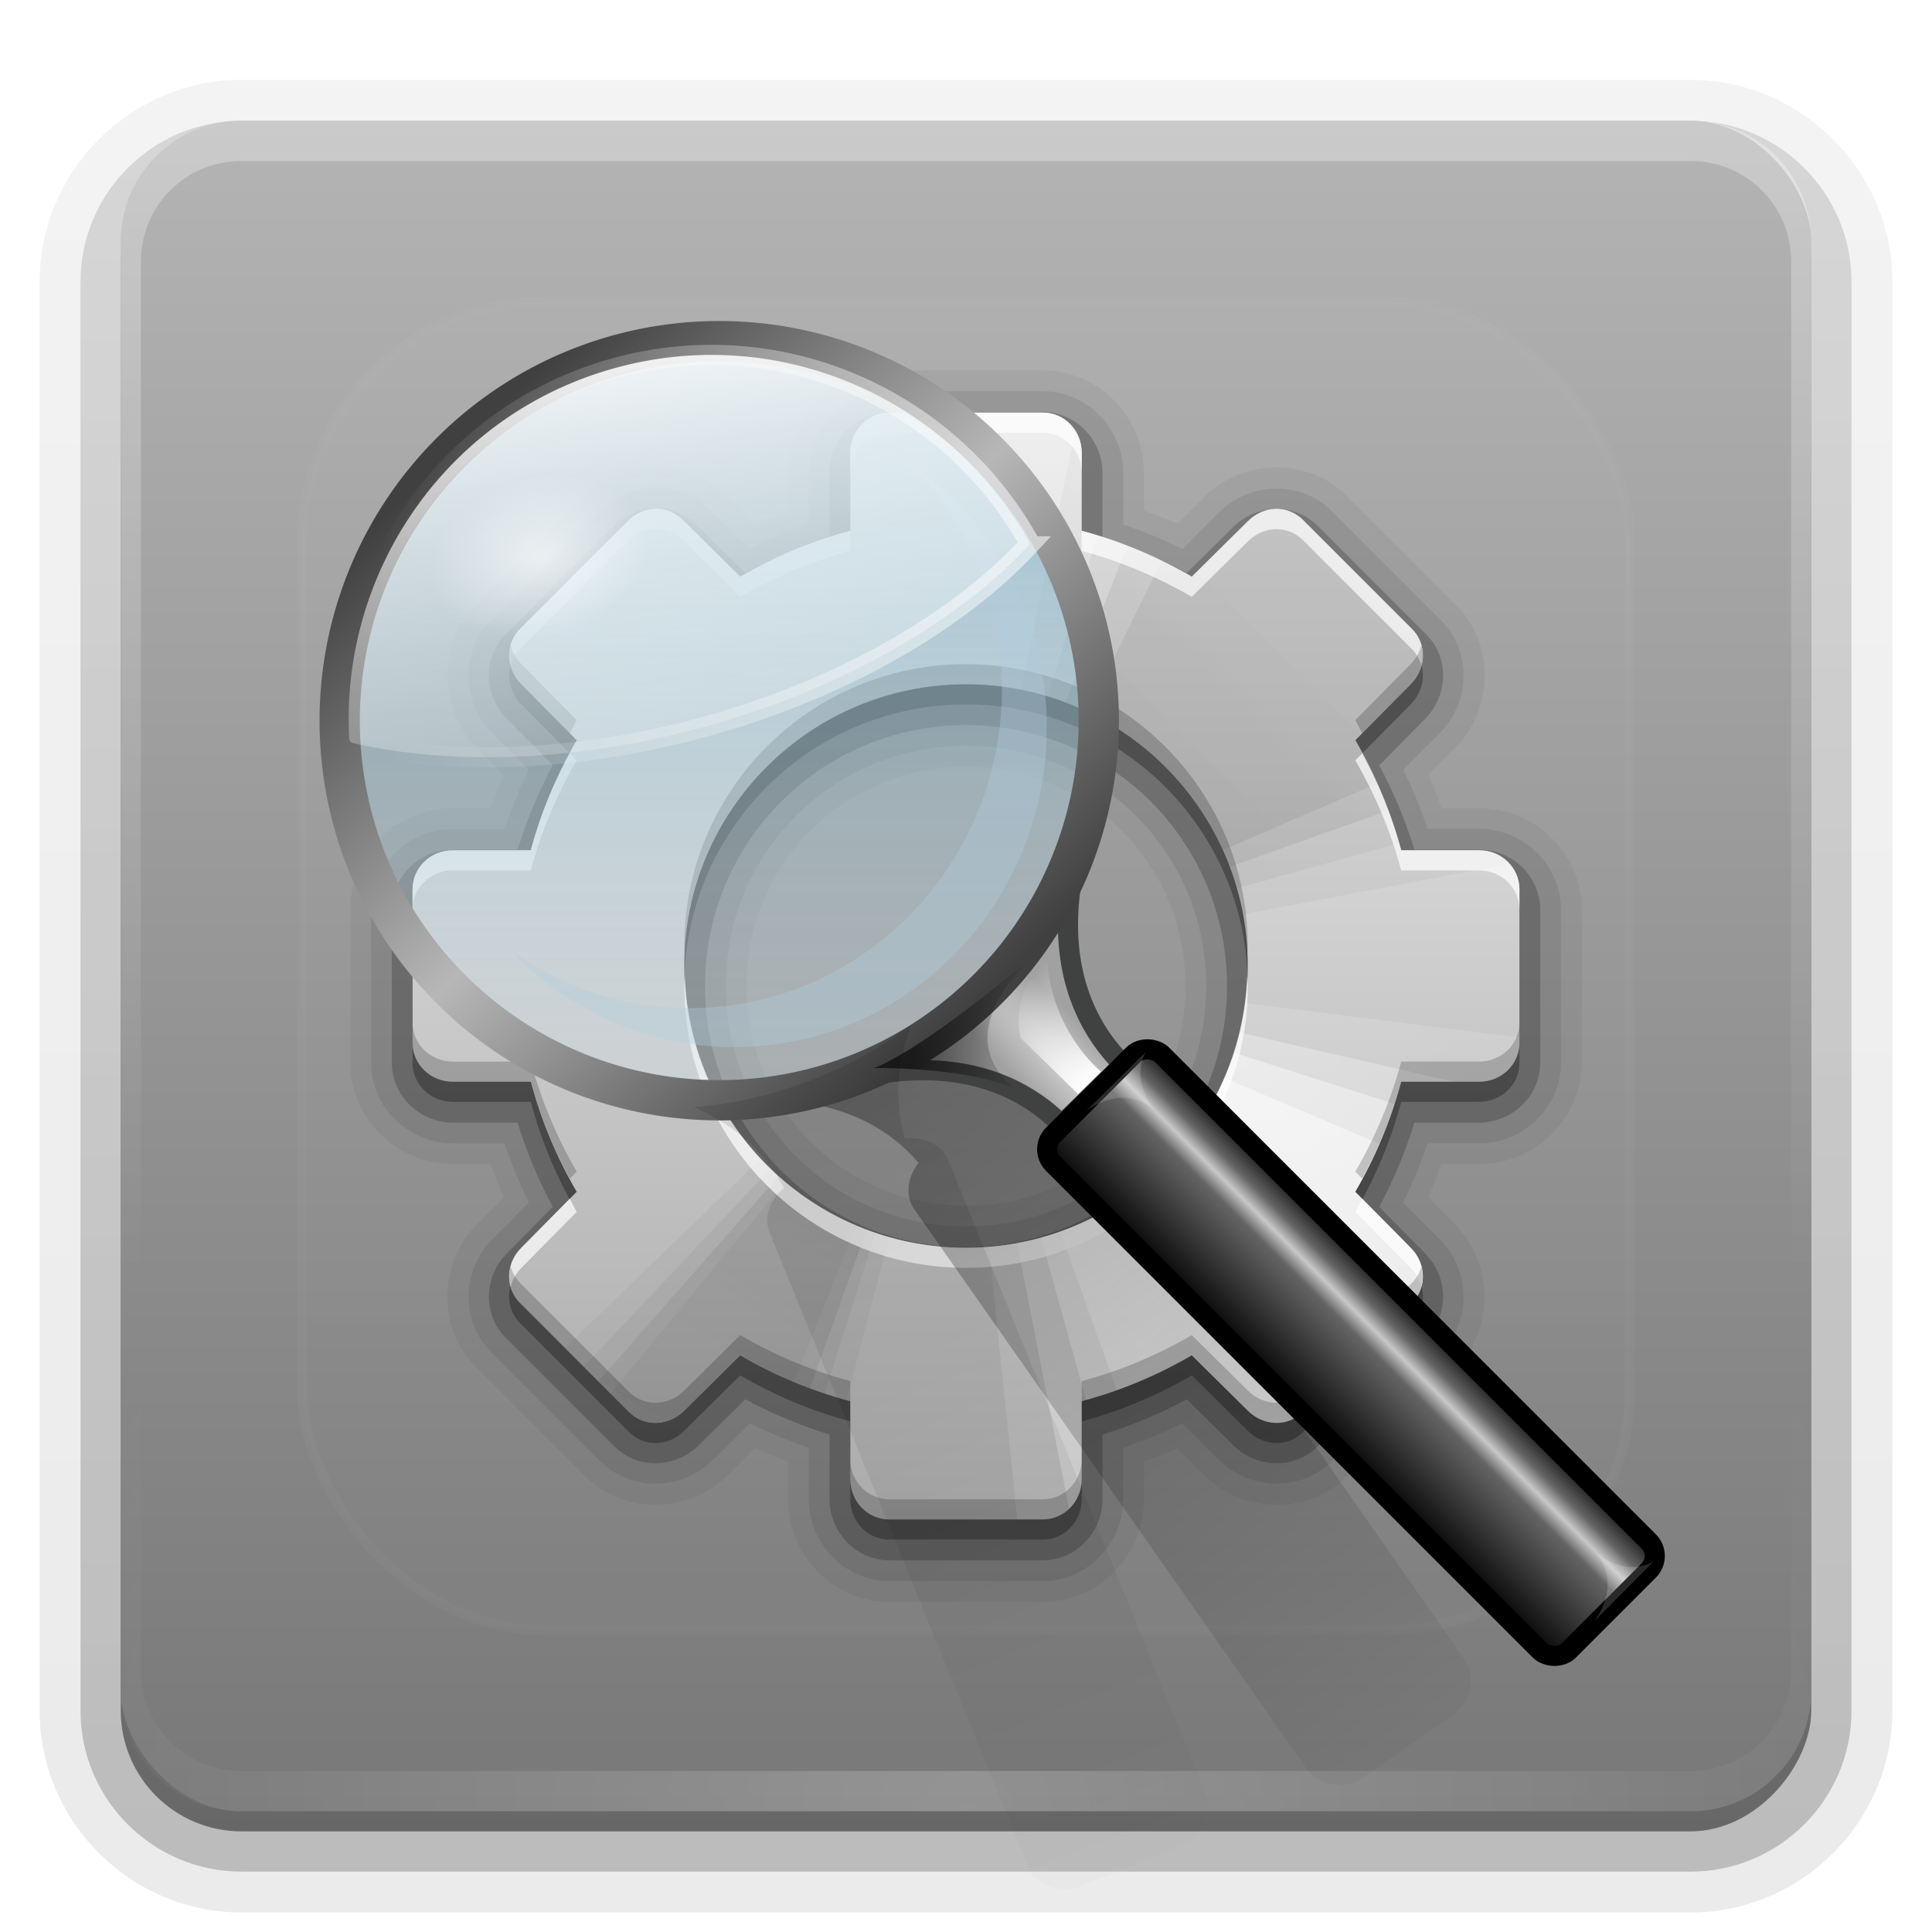 <?xml version="1.0" encoding="UTF-8" standalone="no"?>
<!-- Created with Inkscape (http://www.inkscape.org/) -->
<svg id="svg2408" xmlns:rdf="http://www.w3.org/1999/02/22-rdf-syntax-ns#" xmlns="http://www.w3.org/2000/svg" height="96" width="96" version="1.0" xmlns:cc="http://creativecommons.org/ns#" xmlns:xlink="http://www.w3.org/1999/xlink" xmlns:dc="http://purl.org/dc/elements/1.1/">
 <defs id="defs2410">
  <linearGradient id="ButtonShadow" y2="7.016" gradientUnits="userSpaceOnUse" x2="45.448" gradientTransform="scale(1.006 .994)" y1="92.54" x1="45.448">
   <stop id="stop3750" offset="0"/>
   <stop id="stop3752" stop-opacity=".588" offset="1"/>
  </linearGradient>
  <linearGradient id="linearGradient3737">
   <stop id="stop3739" stop-color="#fff" offset="0"/>
   <stop id="stop3741" stop-color="#fff" stop-opacity="0" offset="1"/>
  </linearGradient>
  <filter id="filter3174" color-interpolation-filters="sRGB">
   <feGaussianBlur id="feGaussianBlur3176" stdDeviation="1.71"/>
  </filter>
  <linearGradient id="linearGradient3188" y2="63.893" xlink:href="#linearGradient3737" gradientUnits="userSpaceOnUse" x2="36.357" y1="6" x1="36.357"/>
  <filter id="filter3794" height="1.384" width="1.384" color-interpolation-filters="sRGB" y="-.192" x="-.192">
   <feGaussianBlur id="feGaussianBlur3796" stdDeviation="5.28"/>
  </filter>
  <radialGradient id="radialGradient3619" xlink:href="#linearGradient3737" gradientUnits="userSpaceOnUse" cy="90.172" cx="48" gradientTransform="matrix(1.157 0 0 .996 -7.551 .197)" r="42"/>
  <clipPath id="clipPath3613">
   <rect id="rect3615" rx="6" ry="6" height="84" width="84" y="6" x="6" fill="#fff"/>
  </clipPath>
  <linearGradient id="linearGradient3617" y2="5.988" gradientUnits="userSpaceOnUse" x2="48" y1="90" x1="48">
   <stop id="stop3189" stop-color="#787878" offset="0"/>
   <stop id="stop3191" stop-color="#b4b4b4" offset="1"/>
  </linearGradient>
  <linearGradient id="ButtonShadow-0" y2="7.016" gradientUnits="userSpaceOnUse" x2="45.448" gradientTransform="matrix(1.006 0 0 .994 100 0)" y1="92.54" x1="45.448">
   <stop id="stop3750-8" offset="0"/>
   <stop id="stop3752-5" stop-opacity=".588" offset="1"/>
  </linearGradient>
  <linearGradient id="linearGradient3780" y2="90.239" xlink:href="#ButtonShadow-0" gradientUnits="userSpaceOnUse" x2="32.251" gradientTransform="matrix(1.024 0 0 1.012 -1.143 -98.071)" y1="6.132" x1="32.251"/>
  <linearGradient id="linearGradient3721" y2="90.239" xlink:href="#ButtonShadow-0" gradientUnits="userSpaceOnUse" x2="32.251" gradientTransform="translate(0,-97)" y1="6.132" x1="32.251"/>
  <clipPath id="clipPath4403">
   <path id="path4405" d="m30.916 135.97c-0.937 0.541-1.228 1.748-0.678 2.701l1.938 3.356c-1.418 1.414-2.622 3.012-3.595 4.71l-3.784-0.991c-0.532-0.142-1.038-0.118-1.476 0.131-0.438 0.248-0.797 0.668-0.937 1.19l-1.979 7.385c-0.28 1.045 0.366 2.065 1.429 2.35l3.772 1.034c-0.006 1.957 0.238 3.943 0.759 5.877l-3.356 1.938c-0.953 0.55-1.304 1.741-0.763 2.678l3.812 6.603c0.541 0.937 1.748 1.228 2.701 0.678l3.356-1.938c1.414 1.418 3.012 2.622 4.71 3.595l-0.991 3.784c-0.285 1.063 0.275 2.133 1.321 2.413l7.385 1.979c1.045 0.28 2.065-0.366 2.35-1.429l1.034-3.772c1.957 0.006 3.943-0.238 5.877-0.759l1.938 3.356c0.55 0.953 1.741 1.304 2.678 0.763l6.603-3.812c0.937-0.541 1.228-1.748 0.678-2.701l-1.938-3.356c1.418-1.414 2.622-3.012 3.595-4.71l3.784 0.991c1.063 0.285 2.133-0.275 2.413-1.321l1.979-7.385c0.28-1.045-0.366-2.065-1.429-2.35l-3.772-1.034c0.006-1.957-0.238-3.943-0.759-5.877l3.356-1.938c0.953-0.55 1.304-1.741 0.763-2.678l-3.812-6.603c-0.541-0.937-1.748-1.228-2.701-0.678l-3.356 1.938c-1.414-1.418-3.012-2.622-4.71-3.595l0.991-3.784c0.285-1.063-0.275-2.133-1.321-2.413l-7.385-1.979c-1.045-0.28-2.065 0.366-2.35 1.429l-1.034 3.772c-1.957-0.006-3.943 0.238-5.877 0.759l-1.938-3.356c-0.55-0.953-1.741-1.304-2.678-0.763l-6.603 3.812zm10.052 9.785c6.696-3.866 15.258-1.572 19.124 5.124 3.866 6.696 1.572 15.258-5.124 19.124s-15.258 1.572-19.124-5.124-1.572-15.258 5.124-19.124z" display="block" fill="url(#linearGradient4407)"/>
  </clipPath>
  <linearGradient id="linearGradient4213" y2="66.233" xlink:href="#linearGradient4071-3" gradientUnits="userSpaceOnUse" x2="126.14" y1="48.047" x1="48.234"/>
  <linearGradient id="linearGradient4071-3">
   <stop id="stop4073-8" offset="0"/>
   <stop id="stop4075-4" stop-opacity="0" offset="1"/>
  </linearGradient>
  <linearGradient id="linearGradient4215" y2="62.839" xlink:href="#linearGradient4071-3" gradientUnits="userSpaceOnUse" x2="126.67" y1="48.032" x1="48.055"/>
  <linearGradient id="linearGradient4217" y2="60.29" xlink:href="#linearGradient4071-3" gradientUnits="userSpaceOnUse" x2="127.05" y1="48.029" x1="47.997"/>
  <linearGradient id="linearGradient4219" y2="57.665" xlink:href="#linearGradient4071-3" gradientUnits="userSpaceOnUse" x2="127.42" y1="48.029" x1="47.998"/>
  <linearGradient id="linearGradient4221" y2="66.233" xlink:href="#linearGradient3737" gradientUnits="userSpaceOnUse" x2="126.14" y1="48.047" x1="48.234"/>
  <linearGradient id="linearGradient4223" y2="62.839" xlink:href="#linearGradient3737" gradientUnits="userSpaceOnUse" x2="126.67" y1="48.032" x1="48.055"/>
  <linearGradient id="linearGradient4225" y2="60.29" xlink:href="#linearGradient3737" gradientUnits="userSpaceOnUse" x2="127.05" y1="48.029" x1="47.997"/>
  <linearGradient id="linearGradient4227" y2="57.665" xlink:href="#linearGradient3737" gradientUnits="userSpaceOnUse" x2="127.42" y1="48.029" x1="47.998"/>
  <linearGradient id="linearGradient3141" y2="45.017" gradientUnits="userSpaceOnUse" x2="20.759" gradientTransform="matrix(1.279 0 0 1.279 17.302 18.582)" y1="1" x1="20.759">
   <stop id="stop3311" stop-color="#f0f0f0" offset="0"/>
   <stop id="stop3313" stop-color="#aaa" offset="1"/>
  </linearGradient>
  <linearGradient id="linearGradient3917" y2="138.66" xlink:href="#linearGradient3737" gradientUnits="userSpaceOnUse" x2="48" y1="20.221" x1="48"/>
  <radialGradient id="radialGradient3217-7" gradientUnits="userSpaceOnUse" cy="95.866" cx="63.938" gradientTransform="matrix(.143 -.143 .837 .837 38.232 -15.648)" r="20.688">
   <stop id="stop3407-7" stop-color="#d0d0d0" offset="0"/>
   <stop id="stop3409-2" stop-color="#a1a1a1" offset="1"/>
  </radialGradient>
  <linearGradient id="linearGradient3219-7" y2="75.04" gradientUnits="userSpaceOnUse" x2="40.113" y1="2.603" x1="40.113">
   <stop id="stop3555-2" stop-color="#5496b4" stop-opacity=".618" offset="0"/>
   <stop id="stop3557-6" stop-color="#dfecf2" stop-opacity=".305" offset="1"/>
  </linearGradient>
  <linearGradient id="linearGradient3221-1" y2="64" gradientUnits="userSpaceOnUse" x2="63.25" y1="11.75" x1="12.75">
   <stop id="stop3194-6" stop-color="#404040" offset="0"/>
   <stop id="stop3200-1" stop-color="#b7b7b7" offset=".5"/>
   <stop id="stop3196-5" stop-color="#404040" offset="1"/>
  </linearGradient>
  <filter id="filter3274-9" color-interpolation-filters="sRGB">
   <feGaussianBlur id="feGaussianBlur3276-4" stdDeviation="1.986"/>
  </filter>
  <linearGradient id="linearGradient3223-9" y2="48.321" xlink:href="#linearGradient3737" gradientUnits="userSpaceOnUse" x2="24.881" gradientTransform="matrix(.993 0 0 .993 .512 .51)" y1="-4.453" x1="31.623"/>
  <linearGradient id="linearGradient3225-7" y2="21.098" xlink:href="#linearGradient3737" gradientUnits="userSpaceOnUse" x2="10.007" y1="42.894" x1="124.34"/>
  <radialGradient id="radialGradient3227-7" xlink:href="#linearGradient3737" gradientUnits="userSpaceOnUse" cy="22.818" cx="31.357" gradientTransform="matrix(1 4.829e-8 -3.481e-8 .721 -0 6.37)" r="7.357"/>
  <linearGradient id="linearGradient3229-1" y2="81.817" gradientUnits="userSpaceOnUse" x2="61.487" gradientTransform="matrix(.688 -.687 .688 .687 23.861 39.569)" y1="73.685" x1="53.797">
   <stop id="stop3427-5" offset="0"/>
   <stop id="stop3429-9" stop-opacity="0" offset="1"/>
  </linearGradient>
  <linearGradient id="linearGradient3231-7" y2="129.12" gradientUnits="userSpaceOnUse" x2="55.941" gradientTransform="matrix(.972 0 0 .972 -11.108 44.853)" y1="129.12" x1="72">
   <stop id="stop3365-6" offset="0"/>
   <stop id="stop3377-7" stop-color="#646464" offset=".2"/>
   <stop id="stop3371-3" stop-color="#c8c8c8" offset="0.3"/>
   <stop id="stop3373-6" stop-color="#646464" offset="0.4"/>
   <stop id="stop3367-5" offset="1"/>
  </linearGradient>
  <linearGradient id="linearGradient3233-6" y2="75.818" xlink:href="#linearGradient3737" gradientUnits="userSpaceOnUse" x2="64.414" gradientTransform="matrix(.688 -.687 .688 .687 23.861 39.569)" y1="87.406" x1="64.414"/>
  <filter id="filter3439-3" height="1.333" width="1.188" color-interpolation-filters="sRGB" y="-.167" x="-.094">
   <feGaussianBlur id="feGaussianBlur3441-9" stdDeviation="0.319"/>
  </filter>
  <linearGradient id="linearGradient4132-4" y2="78.168" xlink:href="#linearGradient4071-3" gradientUnits="userSpaceOnUse" x2="83.447" gradientTransform="matrix(.921 .39 -.39 .921 11.483 -7.752)" y1="14.908" x1="22.221"/>
  <linearGradient id="linearGradient4207" y2="78.168" xlink:href="#linearGradient4071-3" gradientUnits="userSpaceOnUse" x2="83.447" gradientTransform="matrix(.984 .175 -.175 .984 3.993 -1.212)" y1="14.908" x1="22.221"/>
 </defs>
 <g id="layer2" display="none">
  <rect id="rect3745" opacity=".9" rx="6" ry="6" height="85" filter="url(#filter3174)" width="86" y="7" x="5" fill="url(#ButtonShadow)"/>
 </g>
 <g id="layer4">
  <path id="path3786-1" opacity="0.08" d="m12-95.031c-5.511 0-10.031 4.52-10.031 10.031v71c0 5.511 4.52 10.031 10.031 10.031h72c5.511 0 10.031-4.52 10.031-10.031v-71c0-5.511-4.52-10.031-10.031-10.031h-72z" transform="scale(1,-1)" fill="url(#linearGradient3780)"/>
  <path id="path3778" opacity=".1" d="m12-94.031c-4.972 0-9.031 4.06-9.031 9.031v71c0 4.972 4.06 9.031 9.031 9.031h72c4.972 0 9.031-4.06 9.031-9.031v-71c0-4.972-4.06-9.031-9.031-9.031h-72z" transform="scale(1,-1)" fill="url(#linearGradient3780)"/>
  <path id="path3770" opacity=".2" d="m12-93c-4.409 0-8 3.591-8 8v71c0 4.409 3.591 8 8 8h72c4.409 0 8-3.591 8-8v-71c0-4.409-3.591-8-8-8h-72z" transform="scale(1,-1)" fill="url(#linearGradient3780)"/>
  <rect id="rect3723" opacity=".3" transform="scale(1,-1)" rx="7" ry="7" height="85" width="86" y="-92" x="5" fill="url(#linearGradient3780)"/>
  <rect id="rect3716" opacity=".45" transform="scale(1,-1)" rx="6" ry="6" height="84" width="84" y="-91" x="6" fill="url(#linearGradient3721)"/>
 </g>
 <g id="layer1">
  <rect id="rect2419" rx="6" ry="6" height="84" width="84" y="6" x="6" fill="url(#linearGradient3617)"/>
  <path id="path3615" opacity=".2" d="m12 90c-3.324 0-6-2.676-6-6v-2-68-2c0-0.335 0.041-0.651 0.094-0.969 0.049-0.296 0.097-0.597 0.188-0.875 0.01-0.03 0.021-0.063 0.031-0.094 0.099-0.287 0.235-0.547 0.375-0.812 0.145-0.274 0.316-0.536 0.5-0.781 0.184-0.246 0.374-0.473 0.594-0.688 0.44-0.428 0.943-0.815 1.5-1.094 0.279-0.14 0.574-0.247 0.875-0.344-0.256 0.1-0.486 0.236-0.719 0.375-0.007 0.004-0.024-0.004-0.031 0-0.032 0.019-0.062 0.043-0.094 0.062-0.12 0.077-0.231 0.164-0.344 0.25-0.106 0.081-0.213 0.161-0.312 0.25-0.178 0.161-0.347 0.345-0.5 0.531-0.107 0.13-0.218 0.265-0.312 0.406-0.025 0.038-0.038 0.086-0.063 0.125-0.065 0.103-0.13 0.204-0.187 0.312-0.101 0.195-0.206 0.416-0.281 0.625-0.008 0.022-0.024 0.041-0.031 0.063-0.032 0.092-0.036 0.187-0.062 0.281-0.03 0.107-0.07 0.203-0.094 0.312-0.073 0.342-0.125 0.699-0.125 1.062v2 68 2c0 2.782 2.218 5 5 5h2 68 2c2.782 0 5-2.218 5-5v-2-68-2c0-0.364-0.052-0.721-0.125-1.062-0.044-0.207-0.088-0.398-0.156-0.594-0.008-0.022-0.024-0.041-0.031-0.063-0.063-0.174-0.139-0.367-0.219-0.531-0.042-0.083-0.079-0.17-0.125-0.25-0.055-0.097-0.127-0.188-0.188-0.281-0.094-0.141-0.205-0.276-0.312-0.406-0.143-0.174-0.303-0.347-0.469-0.5-0.011-0.01-0.02-0.021-0.031-0.031-0.139-0.126-0.285-0.234-0.438-0.344-0.102-0.073-0.204-0.153-0.312-0.219-0.007-0.004-0.024 0.004-0.031 0-0.232-0.139-0.463-0.275-0.719-0.375 0.302 0.097 0.596 0.204 0.875 0.344 0.557 0.279 1.06 0.666 1.5 1.094 0.22 0.214 0.409 0.442 0.594 0.688s0.355 0.508 0.5 0.781c0.14 0.265 0.276 0.525 0.375 0.812 0.01 0.031 0.021 0.063 0.031 0.094 0.09 0.278 0.139 0.579 0.188 0.875 0.053 0.318 0.094 0.634 0.094 0.969v2 68 2c0 3.324-2.676 6-6 6h-72z" fill="url(#radialGradient3619)"/>
  <path id="rect3728" opacity=".3" d="m12 6c-3.324 0-6 2.676-6 6v2 68 2c0 0.335 0.041 0.651 0.094 0.969 0.049 0.296 0.097 0.597 0.188 0.875 0.01 0.03 0.021 0.064 0.031 0.094 0.099 0.288 0.235 0.547 0.375 0.812 0.145 0.274 0.316 0.536 0.5 0.781 0.184 0.246 0.374 0.473 0.594 0.688 0.44 0.428 0.943 0.815 1.5 1.094 0.279 0.14 0.573 0.247 0.875 0.344-0.256-0.1-0.487-0.236-0.719-0.375-0.007-0.004-0.024 0.004-0.031 0-0.032-0.019-0.062-0.043-0.094-0.062-0.12-0.077-0.231-0.164-0.344-0.25-0.106-0.081-0.213-0.161-0.312-0.25-0.178-0.162-0.347-0.346-0.5-0.531-0.107-0.131-0.218-0.266-0.312-0.407-0.025-0.038-0.038-0.086-0.063-0.125-0.065-0.103-0.13-0.204-0.187-0.312-0.101-0.195-0.206-0.416-0.281-0.625-0.008-0.022-0.024-0.041-0.031-0.063-0.032-0.092-0.036-0.187-0.062-0.281-0.03-0.107-0.07-0.203-0.094-0.313-0.073-0.341-0.125-0.698-0.125-1.062v-2-68-2c0-2.782 2.218-5 5-5h2 68 2c2.782 0 5 2.218 5 5v2 68 2c0 0.364-0.052 0.721-0.125 1.062-0.044 0.207-0.088 0.398-0.156 0.594-0.008 0.022-0.023 0.041-0.031 0.062-0.063 0.174-0.138 0.367-0.219 0.531-0.042 0.083-0.079 0.17-0.125 0.25-0.055 0.097-0.127 0.188-0.188 0.281-0.094 0.141-0.205 0.276-0.312 0.406-0.143 0.174-0.303 0.347-0.469 0.5-0.011 0.01-0.02 0.021-0.031 0.031-0.138 0.126-0.285 0.234-0.438 0.344-0.103 0.073-0.204 0.153-0.312 0.219-0.007 0.004-0.024-0.004-0.031 0-0.232 0.139-0.463 0.275-0.719 0.375 0.302-0.097 0.596-0.204 0.875-0.344 0.557-0.279 1.06-0.666 1.5-1.094 0.22-0.214 0.409-0.442 0.594-0.688s0.355-0.508 0.5-0.781c0.14-0.265 0.276-0.525 0.375-0.812 0.01-0.031 0.021-0.063 0.031-0.094 0.09-0.278 0.139-0.579 0.188-0.875 0.053-0.318 0.094-0.634 0.094-0.969v-2-68-2c0-3.324-2.676-6-6-6h-72z" fill="url(#linearGradient3188)"/>
 </g>
 <g id="layer5">
  <rect id="rect3171" height="66" stroke="#fff" stroke-linecap="round" stroke-width=".5" fill="url(#linearGradient3917)" rx="12" ry="12" width="66" opacity=".15" clip-path="url(#clipPath3613)" filter="url(#filter3794)" y="15" x="15"/>
 </g>
 <g id="layer3">
  <rect id="rect3774" rx="6" ry="6" height="84" width="84" y="106" x="6"/>
  <path id="path4367" opacity=".05" d="m44.188 18.406c-2.812 0-5.031 2.349-5.031 5.094v1.875c-0.559 0.208-1.115 0.409-1.657 0.656l-1.312-1.312c-0.815-0.815-2.046-1.519-3.531-1.531-1.303-0.011-2.61 0.485-3.594 1.469l-5.406 5.406c-1.984 1.984-1.846 5.216 0.062 7.125l1.312 1.312c-0.247 0.542-0.448 1.098-0.656 1.656h-1.875c-2.744 0-5.094 2.219-5.094 5.031v7.625c0 2.812 2.349 5.031 5.094 5.031h1.875c0.208 0.558 0.409 1.114 0.656 1.656l-1.312 1.312c-1.909 1.909-2.047 5.141-0.062 7.125l5.406 5.406c1.984 1.984 5.216 1.847 7.125-0.062l1.311-1.311c0.542 0.247 1.098 0.448 1.656 0.656v1.875c0 2.744 2.219 5.094 5.031 5.094h7.625c2.812 0 5.031-2.349 5.031-5.094v-1.875c0.559-0.208 1.115-0.409 1.657-0.656l1.312 1.312c1.909 1.909 5.141 2.046 7.125 0.062l5.406-5.406c1.984-1.984 1.846-5.216-0.062-7.125l-1.311-1.313c0.247-0.542 0.448-1.098 0.656-1.656h1.875c2.744 0 5.094-2.219 5.094-5.031v-7.625c0-2.812-2.349-5.031-5.094-5.031h-1.875c-0.208-0.559-0.409-1.115-0.656-1.657l1.312-1.312c1.909-1.909 2.047-5.141 0.062-7.125l-5.406-5.407c-1.984-1.984-5.216-1.847-7.125 0.062l-1.313 1.313c-0.542-0.247-1.098-0.448-1.656-0.656v-1.875c0-2.744-2.219-5.094-5.031-5.094h-7.625zm3.812 19.688c6.075 0 10.906 4.831 10.906 10.906 0 6.075-4.831 10.906-10.906 10.906-6.075 0-10.906-4.831-10.906-10.906 0-6.075 4.831-10.906 10.906-10.906z" display="block"/>
  <path id="path4363" opacity="0.08" d="m44.188 19.438c-2.227 0-4 1.881-4 4.062v2.562c-1.017 0.35-1.987 0.745-2.938 1.219l-1.812-1.812c-0.671-0.671-1.635-1.24-2.781-1.25-1.022-0.009-2.054 0.397-2.844 1.188l-5.406 5.406c-1.57 1.57-1.455 4.107 0.062 5.625l1.812 1.812c-0.474 0.95-0.869 1.921-1.219 2.938h-2.562c-2.181 0-4.062 1.773-4.062 4v7.625c0 2.227 1.881 4 4.062 4h2.562c0.35 1.017 0.745 1.987 1.219 2.938l-1.812 1.812c-1.518 1.518-1.633 4.055-0.062 5.625l5.406 5.406c1.57 1.57 4.107 1.456 5.625-0.062l1.812-1.812c0.95 0.474 1.921 0.869 2.938 1.219v2.562c0 2.181 1.773 4.062 4 4.062h7.625c2.227 0 4-1.881 4-4.062v-2.562c1.017-0.35 1.987-0.745 2.938-1.219l1.812 1.812c1.518 1.518 4.055 1.633 5.625 0.062l5.406-5.406c1.57-1.57 1.455-4.107-0.062-5.625l-1.811-1.813c0.474-0.95 0.869-1.921 1.219-2.938h2.562c2.181 0 4.062-1.773 4.062-4v-7.625c0-2.227-1.881-4-4.062-4h-2.562c-0.35-1.016-0.745-1.987-1.219-2.937l1.812-1.812c1.518-1.518 1.633-4.055 0.062-5.625l-5.406-5.407c-1.57-1.57-4.107-1.456-5.625 0.062l-1.813 1.813c-0.95-0.474-1.921-0.869-2.938-1.219v-2.562c0-2.181-1.773-4.062-4-4.062h-7.625zm3.812 17.624c6.63 0 11.938 5.308 11.938 11.938 0 6.63-5.308 11.938-11.938 11.938-6.63 0-11.938-5.308-11.938-11.938 0-6.63 5.308-11.938 11.938-11.938z" display="block"/>
  <path id="path4359" opacity=".2" d="m44.188 20.469c-1.65 0-2.969 1.4-2.969 3.031v3.219c-1.462 0.45-2.865 1.039-4.188 1.75l-2.312-2.281c-0.525-0.525-1.25-0.931-2.062-0.938-0.759-0.006-1.53 0.28-2.125 0.875l-5.407 5.405c-1.161 1.161-1.075 3.05 0.062 4.188l2.281 2.312c-0.711 1.322-1.3 2.726-1.75 4.188h-3.219c-1.631 0-3.031 1.319-3.031 2.969v7.625c0 1.65 1.4 2.969 3.031 2.969h3.219c0.45 1.462 1.039 2.865 1.75 4.188l-2.281 2.312c-1.137 1.137-1.224 3.026-0.062 4.188l5.406 5.406c1.161 1.161 3.05 1.075 4.188-0.062l2.312-2.281c1.322 0.711 2.726 1.3 4.188 1.75v3.219c0 1.631 1.319 3.031 2.969 3.031h7.625c1.65 0 2.969-1.4 2.969-3.031v-3.219c1.462-0.45 2.865-1.039 4.188-1.75l2.312 2.281c1.137 1.137 3.026 1.224 4.188 0.062l5.405-5.405c1.161-1.161 1.075-3.05-0.062-4.188l-2.281-2.312c0.711-1.322 1.3-2.726 1.75-4.188h3.219c1.631 0 3.031-1.319 3.031-2.969v-7.625c0-1.65-1.4-2.969-3.031-2.969h-3.219c-0.45-1.462-1.039-2.865-1.75-4.188l2.281-2.312c1.137-1.137 1.224-3.026 0.062-4.188l-5.405-5.407c-1.161-1.161-3.05-1.075-4.188 0.062l-2.312 2.281c-1.322-0.711-2.726-1.3-4.188-1.75v-3.219c0-1.631-1.319-3.031-2.969-3.031h-7.625zm3.812 15.562c7.178 0 12.969 5.79 12.969 12.969 0 7.178-5.79 12.969-12.969 12.969-7.178 0-12.969-5.79-12.969-12.969 0-7.178 5.79-12.969 12.969-12.969z" display="block"/>
  <path id="path4353" opacity=".3" d="m44.188 21.5c-1.082 0-1.938 0.899-1.938 2v3.875c-1.935 0.516-3.777 1.297-5.469 2.281l-2.781-2.75c-0.389-0.389-0.84-0.621-1.344-0.625-0.504-0.004-1.024 0.18-1.406 0.562l-5.406 5.406c-0.765 0.765-0.716 1.972 0.062 2.75l2.75 2.781c-0.984 1.692-1.765 3.534-2.281 5.469h-3.875c-1.101 0-2 0.855-2 1.938v7.625c0 1.082 0.899 1.938 2 1.938h3.875c0.516 1.935 1.297 3.777 2.281 5.469l-2.75 2.781c-0.778 0.778-0.828 1.985-0.062 2.75l5.406 5.406c0.765 0.765 1.972 0.716 2.75-0.062l2.781-2.75c1.692 0.984 3.534 1.766 5.469 2.281v3.875c0 1.101 0.855 2 1.938 2h7.625c1.082 0 1.938-0.899 1.938-2v-3.875c1.935-0.516 3.777-1.297 5.469-2.281l2.781 2.75c0.778 0.778 1.985 0.828 2.75 0.062l5.406-5.406c0.765-0.765 0.716-1.972-0.062-2.75l-2.75-2.781c0.984-1.692 1.765-3.534 2.281-5.469h3.875c1.101 0 2-0.855 2-1.938v-7.625c0-1.082-0.899-1.938-2-1.938h-3.875c-0.516-1.935-1.297-3.777-2.281-5.469l2.75-2.781c0.778-0.778 0.828-1.985 0.062-2.75l-5.406-5.406c-0.765-0.766-1.972-0.716-2.75 0.062l-2.781 2.75c-1.692-0.984-3.534-1.765-5.469-2.281v-3.875c0-1.101-0.855-2-1.938-2h-7.625zm3.812 13.5c7.732 0 14 6.268 14 14s-6.268 14-14 14-14-6.268-14-14 6.268-14 14-14z" display="block"/>
  <path id="rect3267" d="m44.188 20.5c-1.082 0-1.938 0.899-1.938 2v3.875c-1.935 0.516-3.777 1.297-5.469 2.281l-2.781-2.75c-0.389-0.389-0.84-0.621-1.344-0.625-0.504-0.004-1.024 0.18-1.406 0.562l-5.406 5.406c-0.765 0.765-0.716 1.972 0.062 2.75l2.75 2.781c-0.984 1.692-1.765 3.534-2.281 5.469h-3.875c-1.101 0-2 0.855-2 1.938v7.625c0 1.082 0.899 1.938 2 1.938h3.875c0.516 1.935 1.297 3.777 2.281 5.469l-2.75 2.781c-0.778 0.778-0.828 1.985-0.062 2.75l5.406 5.406c0.765 0.765 1.972 0.716 2.75-0.062l2.781-2.75c1.692 0.984 3.534 1.766 5.469 2.281v3.875c0 1.101 0.855 2 1.938 2h7.625c1.082 0 1.938-0.899 1.938-2v-3.875c1.935-0.516 3.777-1.297 5.469-2.281l2.781 2.75c0.778 0.778 1.985 0.828 2.75 0.062l5.406-5.406c0.765-0.765 0.716-1.972-0.062-2.75l-2.75-2.781c0.984-1.692 1.765-3.534 2.281-5.469h3.875c1.101 0 2-0.855 2-1.938v-7.625c0-1.082-0.899-1.938-2-1.938h-3.875c-0.516-1.935-1.297-3.777-2.281-5.469l2.75-2.781c0.778-0.778 0.828-1.985 0.062-2.75l-5.406-5.406c-0.765-0.766-1.972-0.716-2.75 0.062l-2.781 2.75c-1.692-0.984-3.534-1.765-5.469-2.281v-3.875c0-1.101-0.855-2-1.938-2h-7.625zm3.812 13.5c7.732 0 14 6.268 14 14s-6.268 14-14 14-14-6.268-14-14 6.268-14 14-14z" display="block" fill="url(#linearGradient3141)"/>
  <g id="g4176" clip-path="url(#clipPath4403)" transform="matrix(.866 .5 -.5 .866 85.399 -112.71)">
   <g id="g4011" opacity=".9" transform="matrix(.141 .993 -1.165 .12 96.937 104.81)">
    <path id="path4009" opacity=".05" style="color:#000000" d="m108.9 48a60.896 60.896 0 0 1 -6.546 27.467l-54.35-27.467z" transform="matrix(.994 -.108 .108 .994 -5.158 5.492)" fill="url(#linearGradient4213)"/>
    <path id="path4007" opacity="0.07" style="color:#000000" d="m108.9 48a60.896 60.896 0 0 1 -4.457 22.869l-56.44-22.869z" transform="matrix(.998 -.065 .065 .998 -3.094 3.242)" fill="url(#linearGradient4215)"/>
    <path id="path4005" opacity=".1" style="color:#000000" d="m108.9 48a60.896 60.896 0 0 1 -3.13 19.272l-57.77-19.272z" transform="matrix(.999 -.033 .033 .999 -1.563 1.616)" fill="url(#linearGradient4217)"/>
    <path id="path4003" opacity=".05" style="color:#000000" d="m108.9 48a60.896 60.896 0 0 1 -2.075 15.761l-58.82-15.761z" fill="url(#linearGradient4219)"/>
   </g>
   <g id="g4027" opacity=".9" transform="matrix(1.063 -.131 -.74 3.228 32.525 9.332)">
    <path id="path4029" opacity=".2" style="color:#000000" d="m108.9 48a60.896 60.896 0 0 1 -6.546 27.467l-54.35-27.467z" transform="matrix(.994 -.108 .108 .994 -5.158 5.492)" fill="url(#linearGradient4221)"/>
    <path id="path4031" opacity=".4" style="color:#000000" d="m108.9 48a60.896 60.896 0 0 1 -4.457 22.869l-56.44-22.869z" transform="matrix(.998 -.065 .065 .998 -3.094 3.242)" fill="url(#linearGradient4223)"/>
    <path id="path4033" opacity=".6" style="color:#000000" d="m108.9 48a60.896 60.896 0 0 1 -3.13 19.272l-57.77-19.272z" transform="matrix(.999 -.033 .033 .999 -1.563 1.616)" fill="url(#linearGradient4225)"/>
    <path id="path4035" opacity=".8" style="color:#000000" d="m108.9 48a60.896 60.896 0 0 1 -2.075 15.761l-58.82-15.761z" fill="url(#linearGradient4227)"/>
   </g>
   <g id="g4079" opacity=".5" transform="matrix(-.617 .787 -.787 -.617 115 150.01)">
    <path id="path4081" opacity=".05" style="color:#000000" d="m108.9 48a60.896 60.896 0 0 1 -6.546 27.467l-54.35-27.467z" transform="matrix(.994 -.108 .108 .994 -5.158 5.492)" fill="url(#linearGradient4213)"/>
    <path id="path4083" opacity="0.07" style="color:#000000" d="m108.9 48a60.896 60.896 0 0 1 -4.457 22.869l-56.44-22.869z" transform="matrix(.998 -.065 .065 .998 -3.094 3.242)" fill="url(#linearGradient4215)"/>
    <path id="path4085" opacity=".1" style="color:#000000" d="m108.9 48a60.896 60.896 0 0 1 -3.13 19.272l-57.77-19.272z" transform="matrix(.999 -.033 .033 .999 -1.563 1.616)" fill="url(#linearGradient4217)"/>
    <path id="path4087" opacity=".1" style="color:#000000" d="m108.9 48a60.896 60.896 0 0 1 -2.075 15.761l-58.82-15.761z" fill="url(#linearGradient4219)"/>
   </g>
   <g id="g4097" opacity=".8" transform="matrix(-.068 -1.046 2.711 .602 -79.095 179.08)">
    <path id="path4099" opacity=".05" style="color:#000000" d="m108.9 48a60.896 60.896 0 0 1 -6.546 27.467l-54.35-27.467z" transform="matrix(.994 -.108 .108 .994 -5.158 5.492)" fill="url(#linearGradient4213)"/>
    <path id="path4101" opacity="0.07" style="color:#000000" d="m108.9 48a60.896 60.896 0 0 1 -4.457 22.869l-56.44-22.869z" transform="matrix(.998 -.065 .065 .998 -3.094 3.242)" fill="url(#linearGradient4215)"/>
    <path id="path4103" opacity=".1" style="color:#000000" d="m108.9 48a60.896 60.896 0 0 1 -3.13 19.272l-57.77-19.272z" transform="matrix(.999 -.033 .033 .999 -1.563 1.616)" fill="url(#linearGradient4217)"/>
    <path id="path4105" opacity=".1" style="color:#000000" d="m108.9 48a60.896 60.896 0 0 1 -2.075 15.761l-58.82-15.761z" fill="url(#linearGradient4219)"/>
   </g>
   <g id="g4147" opacity=".9" transform="matrix(-1.063 .131 .74 -3.228 62.997 306.67)">
    <path id="path4149" opacity=".2" style="color:#000000" d="m108.9 48a60.896 60.896 0 0 1 -6.546 27.467l-54.35-27.467z" transform="matrix(.994 -.108 .108 .994 -5.158 5.492)" fill="url(#linearGradient4221)"/>
    <path id="path4151" opacity=".4" style="color:#000000" d="m108.9 48a60.896 60.896 0 0 1 -4.457 22.869l-56.44-22.869z" transform="matrix(.998 -.065 .065 .998 -3.094 3.242)" fill="url(#linearGradient4223)"/>
    <path id="path4153" opacity=".6" style="color:#000000" d="m108.9 48a60.896 60.896 0 0 1 -3.13 19.272l-57.77-19.272z" transform="matrix(.999 -.033 .033 .999 -1.563 1.616)" fill="url(#linearGradient4225)"/>
    <path id="path4155" opacity=".8" style="color:#000000" d="m108.9 48a60.896 60.896 0 0 1 -2.075 15.761l-58.82-15.761z" fill="url(#linearGradient4227)"/>
   </g>
  </g>
  <path id="path4382" opacity=".7" d="m44.188 20.5c-1.082 0-1.938 0.899-1.938 2v1c0-1.101 0.855-2 1.938-2h7.625c1.082 0 1.938 0.899 1.938 2v-1c0-1.101-0.855-2-1.938-2h-7.625zm-11.531 4.781c-0.504-0.004-1.024 0.18-1.406 0.562l-5.407 5.406c-0.496 0.496-0.635 1.182-0.469 1.812 0.084-0.292 0.235-0.579 0.469-0.812l5.406-5.406c0.383-0.383 0.903-0.567 1.406-0.562 0.504 0.004 0.955 0.236 1.344 0.625l2.781 2.75c1.692-0.984 3.534-1.765 5.469-2.281v-1c-1.935 0.516-3.777 1.297-5.469 2.281l-2.781-2.75c-0.389-0.389-0.84-0.621-1.344-0.625zm30.719 0c-0.495 0.014-0.986 0.236-1.375 0.625l-2.781 2.75c-1.693-0.984-3.535-1.765-5.47-2.281v1c1.935 0.516 3.777 1.297 5.469 2.281l2.781-2.75c0.778-0.778 1.985-0.828 2.75-0.062l5.406 5.406c0.234 0.234 0.385 0.521 0.469 0.812 0.166-0.63 0.028-1.316-0.469-1.812l-5.406-5.406c-0.383-0.383-0.88-0.576-1.375-0.562zm-35.064 12.157c-0.813 1.509-1.488 3.124-1.938 4.812h-3.875c-1.101 0-2 0.855-2 1.938v1c0-1.082 0.899-1.938 2-1.938h3.875c0.516-1.935 1.297-3.777 2.281-5.469l-0.343-0.343zm39.375 0-0.344 0.344c0.984 1.692 1.766 3.534 2.281 5.469h3.875c1.101 0 2 0.855 2 1.938v-1c0-1.082-0.899-1.938-2-1.938h-3.875c-0.449-1.689-1.124-3.304-1.936-4.812zm-33.656 11.062c-0.006 0.167-0.031 0.332-0.031 0.5 0 7.732 6.268 14 14 14s14-6.268 14-14c0-0.168-0.025-0.333-0.031-0.5-0.265 7.499-6.405 13.5-13.969 13.5s-13.704-6.001-13.969-13.5zm-5.719 11.062-2.406 2.438c-0.54 0.54-0.722 1.275-0.531 1.938 0.09-0.342 0.258-0.665 0.531-0.938l2.75-2.781c-0.125-0.216-0.225-0.436-0.344-0.657zm39.375 0c-0.119 0.22-0.218 0.441-0.344 0.656l2.751 2.782c0.273 0.273 0.441 0.596 0.531 0.938 0.191-0.663 0.009-1.398-0.531-1.938l-2.406-2.438z" display="block" fill="#fff"/>
  <path id="path4391" opacity=".2" d="m25.375 32.062c-0.191 0.663-0.009 1.398 0.531 1.938l2.406 2.438c0.119-0.22 0.218-0.441 0.344-0.656l-2.75-2.782c-0.273-0.273-0.441-0.596-0.531-0.938zm45.25 0c-0.09 0.342-0.258 0.665-0.531 0.938l-2.75 2.781c0.125 0.215 0.225 0.436 0.344 0.656l2.406-2.437c0.54-0.54 0.722-1.275 0.531-1.938zm-22.625 0.938c-7.732 0-14 6.268-14 14 0 0.168 0.025 0.333 0.031 0.5 0.265-7.499 6.405-13.5 13.969-13.5s13.704 6.001 13.969 13.5c0.006-0.167 0.031-0.332 0.031-0.5 0-7.732-6.268-14-14-14zm-27.5 17.812v1c0 1.082 0.899 1.938 2 1.938h3.875c0.45 1.689 1.125 3.304 1.938 4.812l0.344-0.344c-0.984-1.691-1.765-3.533-2.281-5.468h-3.875c-1.101 0-2-0.855-2-1.938zm55 0c0 1.082-0.899 1.938-2 1.938h-3.875c-0.516 1.935-1.297 3.777-2.281 5.469l0.344 0.344c0.813-1.509 1.488-3.124 1.938-4.812h3.875c1.101 0 2-0.855 2-1.938v-1zm-50.125 12.125c-0.166 0.63-0.028 1.316 0.469 1.812l5.406 5.406c0.765 0.765 1.972 0.716 2.75-0.062l2.781-2.75c1.692 0.984 3.534 1.766 5.469 2.281v-1c-1.935-0.516-3.777-1.297-5.469-2.281l-2.781 2.75c-0.778 0.778-1.985 0.828-2.75 0.062l-5.406-5.406c-0.234-0.234-0.385-0.521-0.469-0.812zm45.25 0c-0.084 0.292-0.235 0.579-0.469 0.812l-5.406 5.406c-0.765 0.766-1.972 0.716-2.75-0.062l-2.781-2.75c-1.692 0.984-3.534 1.765-5.469 2.281v1c1.935-0.516 3.777-1.297 5.469-2.281l2.781 2.75c0.778 0.778 1.985 0.828 2.75 0.062l5.406-5.406c0.496-0.496 0.635-1.182 0.469-1.812zm-28.375 9.563v1c0 1.101 0.855 2 1.938 2h7.625c1.082 0 1.938-0.899 1.938-2v-1c0 1.101-0.855 2-1.938 2h-7.625c-1.082 0-1.938-0.899-1.938-2z" display="block"/>
 </g>
 <g id="layer6">
  <path id="path3188" opacity=".6" d="m50.012 48.471c-2.648 3.098-6.017 5.239-9.632 6.392 1.828 0.341 3.768 1.157 5.262 2.92-0.526 0.677-0.713 1.592-0.2 2.324l19.454 27.742c0.629 0.897 1.913 1.116 2.814 0.491l4.522-3.137c0.901-0.626 1.12-1.917 0.491-2.814l-19.41-27.747c-0.531-0.757-1.521-0.903-2.358-0.596-1.062-1.893-1.19-3.838-0.943-5.575z" fill="url(#linearGradient4207)"/>
  <g id="g3204" transform="matrix(.525 0 0 .525 -13.243 24.786)">
   <path id="path3310" d="m101.04 56.585s14.868-7.132 24.665 2.664l5.844-5.672c-9.897-9.896-2.751-24.75-2.751-24.75-2.175 6.421-2.969 10.531-10.055 17.617-7.129 7.129-17.704 10.14-17.704 10.14z" fill-rule="evenodd" stroke="#404141" stroke-width="1.906px" fill="url(#radialGradient3217-7)"/>
   <path id="path2420" d="m74.25 37.75a36.25 36.25 0 1 1 -72.5 0 36.25 36.25 0 1 1 72.5 0z" transform="matrix(.991 0 0 .991 55.641 -16.41)" stroke="url(#linearGradient3221-1)" stroke-width="3.846" fill="url(#linearGradient3219-7)"/>
   <path id="path3261" opacity=".6" d="m56.375 13.757c5.137 5.454 8.312 12.862 8.312 21.031-0 16.735-13.28 30.344-29.625 30.344-6.318 0-12.159-2.044-16.969-5.5 5.381 5.665 12.897 9.188 21.219 9.188 16.345 0 29.625-13.577 29.625-30.312 0-10.231-4.974-19.259-12.562-24.75z" transform="matrix(.998 0 0 .998 55.503 -16.793)" filter="url(#filter3274-9)" fill="#b0cedd"/>
   <g id="g3184" transform="matrix(.966 -.259 .259 .966 -2.475 25.129)">
    <path id="path3262" d="m38.25 3.469c-16.615 0-30.388 11.786-33.688 27.406a0.445 0.445 0 0 0 0.219 0.5c8.191 4.35 19.485 7.156 32.094 7.156 13.928 0 26.283-3.443 34.562-8.594a0.445 0.445 0 0 0 0.188 -0.5c-3.818-14.9-17.268-25.968-33.374-25.968z" transform="matrix(.998 0 0 .998 54.75 -17.441)" stroke="url(#linearGradient3225-7)" stroke-width="1.91" fill="url(#linearGradient3223-9)"/>
    <path id="path3278" opacity=".6" d="m38.714 22.818a7.357 5.303 0 1 1 -14.714 0 7.357 5.303 0 1 1 14.714 0z" transform="matrix(1.433 0 0 1.433 36.223 -31.24)" fill="url(#radialGradient3227-7)"/>
   </g>
   <path id="path3423" opacity=".6" d="m122.72 43.55c-9.335 9.462 0.486 13.368 0.486 13.368-4.254-3.281-15.314-3.038-15.314-3.038s3.646-0.972 14.828-10.33z" fill-rule="evenodd" fill="url(#linearGradient3229-1)"/>
   <rect id="rect3361" transform="matrix(.707 -.707 .707 .707 0 0)" rx="1.945" ry="1.945" height="69.032" width="14.584" stroke="#000" y="130.9" x="43.826" stroke-width="1.906" fill="url(#linearGradient3231-7)"/>
   <path id="path3413" d="m127.25 56.327-5.381-5.259s-1.4-3.833 2.459-7.631c0.351 6.974 5.092 10.763 5.092 10.763l-2.17 2.127z" fill-rule="evenodd" fill="url(#linearGradient3233-6)"/>
   <path id="path3433" opacity=".4" d="m62.358 89.065 8.176 0.044s-2.903 0.516-3.403 4.552c-0.354-4.066-4.773-4.596-4.773-4.596z" fill-rule="evenodd" transform="matrix(.688 -.687 .688 .687 23.861 39.569)" filter="url(#filter3439-3)" fill="#fff"/>
   <path id="path3443" opacity=".4" d="m62.358 89.065 8.176 0.044s-2.903 0.516-3.403 4.552c-0.354-4.066-4.773-4.596-4.773-4.596z" fill-rule="evenodd" transform="matrix(.688 -.687 -.688 -.687 194.53 210.23)" filter="url(#filter3439-3)" fill="#fff"/>
  </g>
  <path id="path4130" opacity=".2" d="m45.288 50.929c-3.271 2.431-7.032 3.768-10.813 4.087 1.706 0.74 3.416 1.966 4.48 4.018-0.664 0.543-1.049 1.393-0.712 2.221l12.79 31.376c0.413 1.015 1.617 1.514 2.634 1.105l5.107-2.052c1.018-0.409 1.518-1.619 1.105-2.634l-12.747-31.37c-0.349-0.857-1.282-1.219-2.166-1.106-0.614-2.082-0.305-4.007 0.321-5.645z" fill="url(#linearGradient4132-4)"/>
 </g>
</svg>
